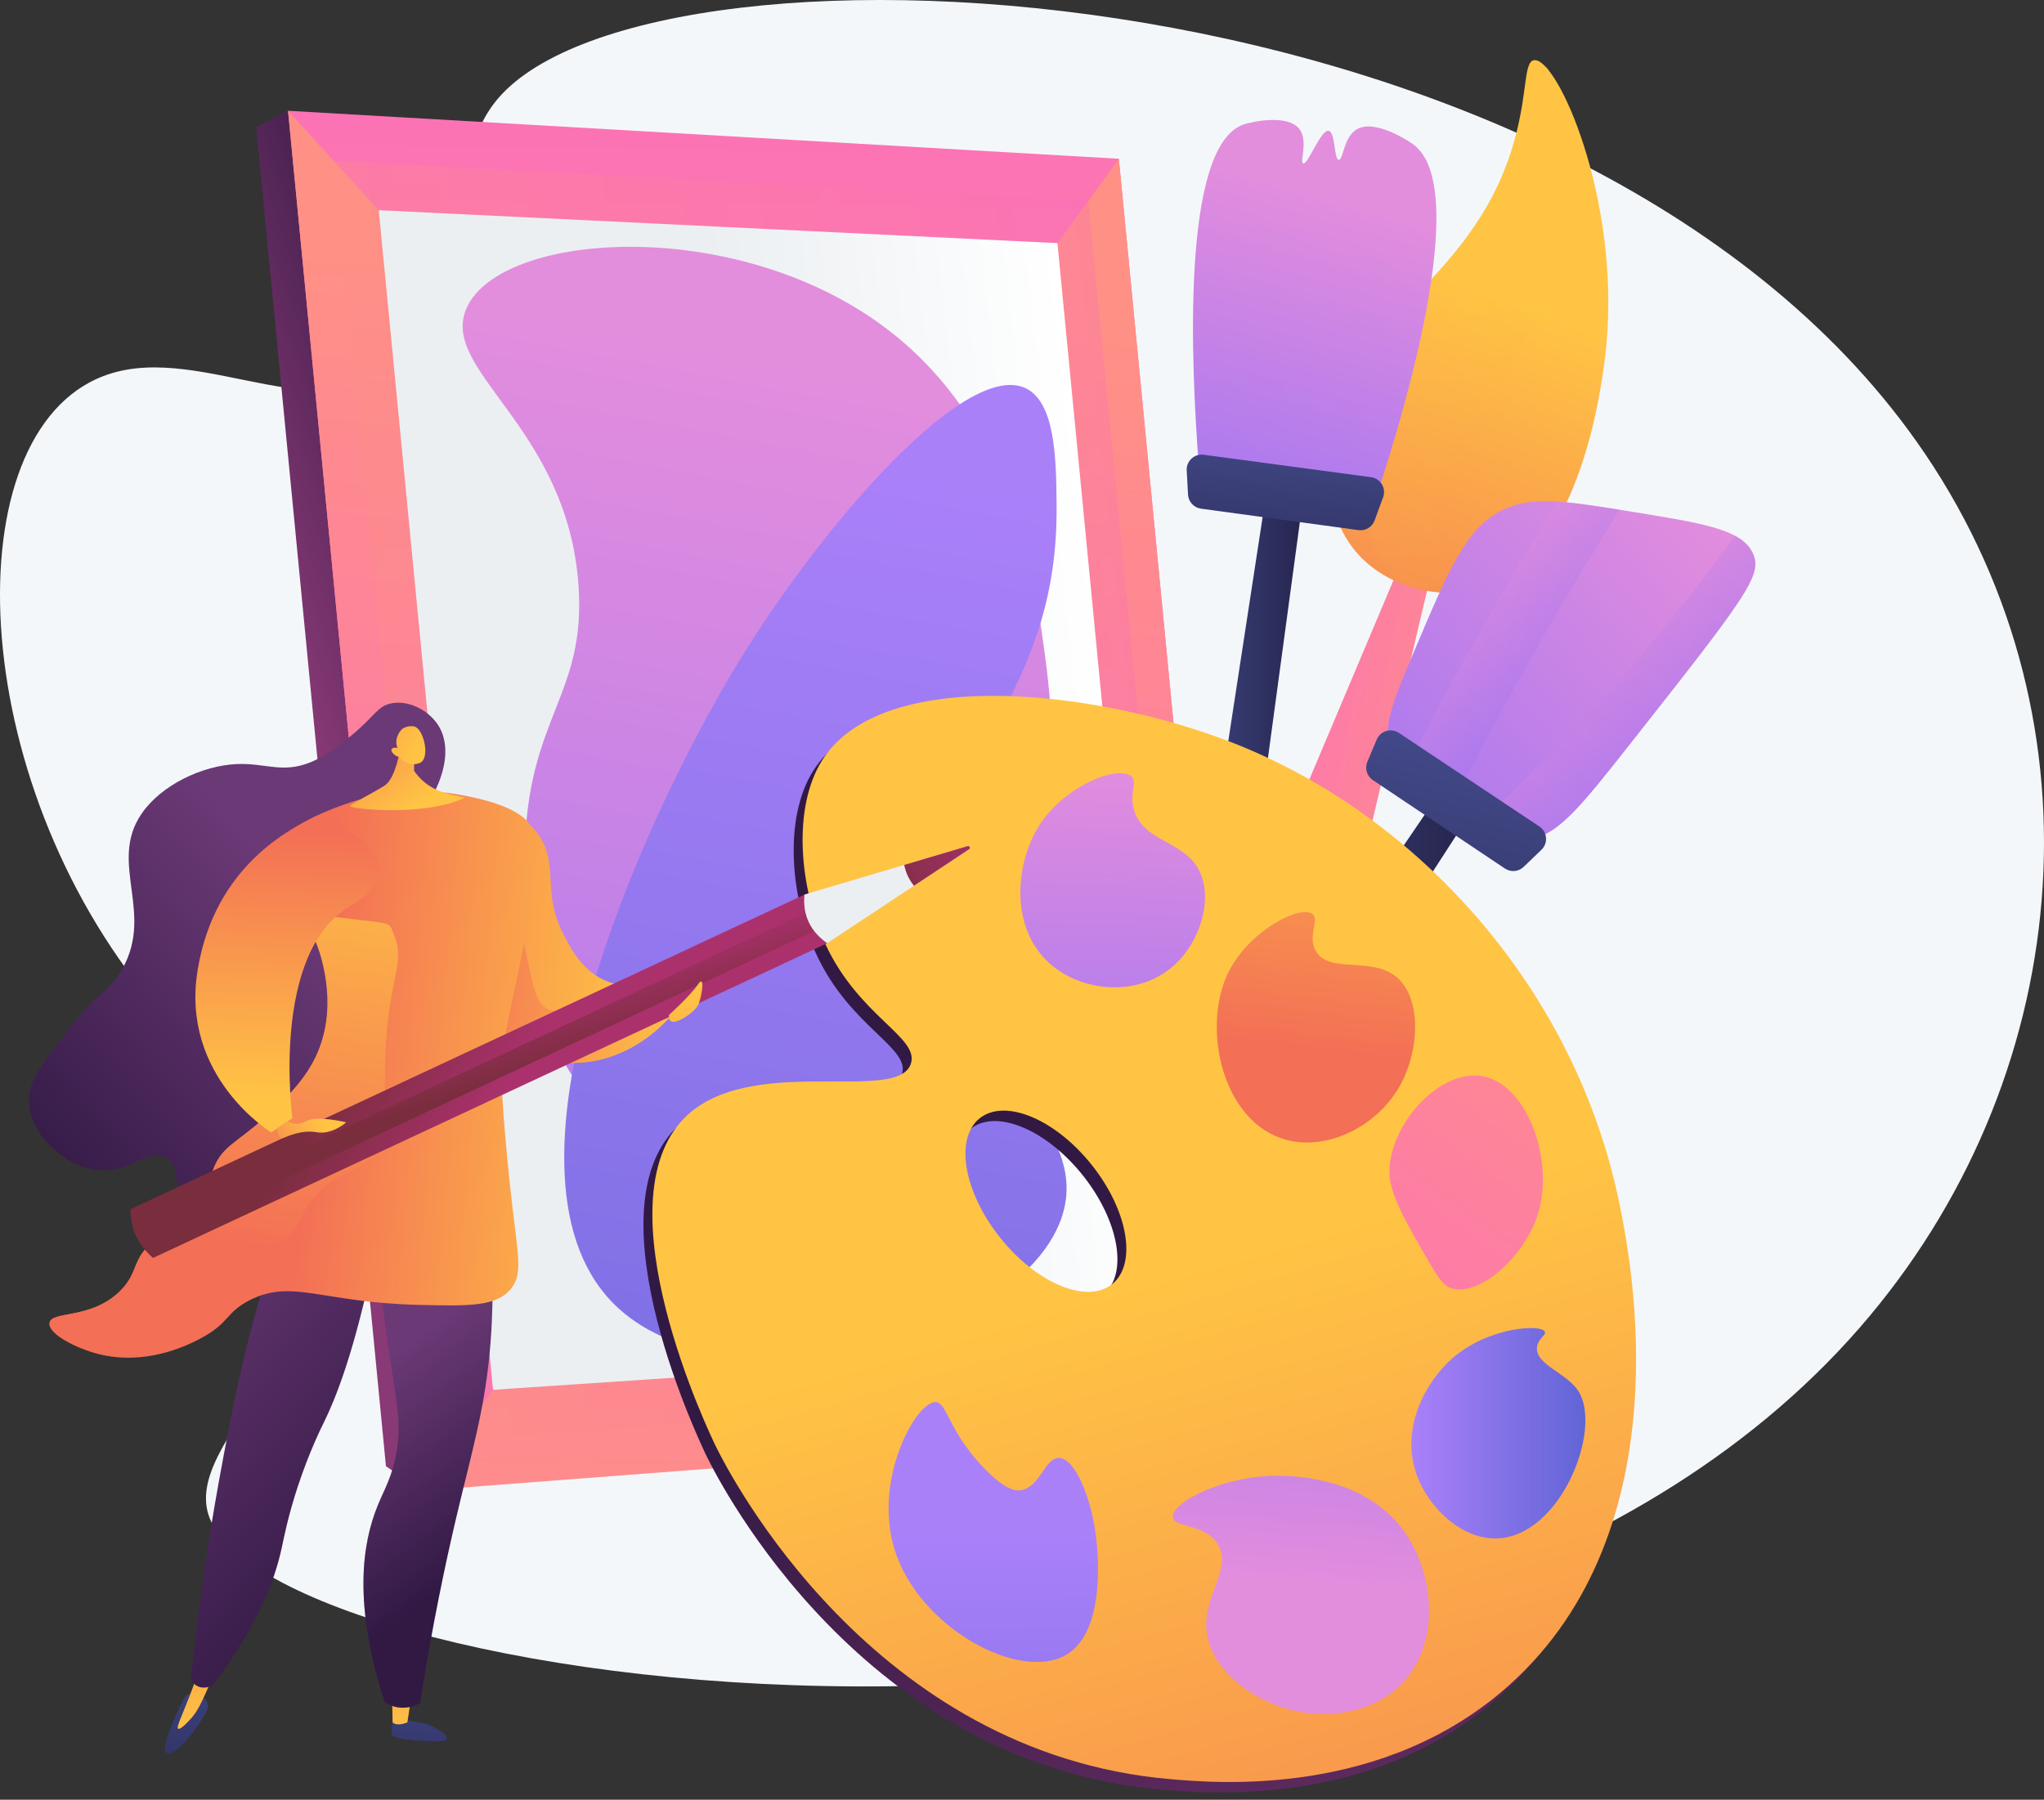 <svg width="243" height="214" viewBox="0 0 243 214" fill="none" xmlns="http://www.w3.org/2000/svg">
<rect x="0" y="0" width="243" height="214" fill="#333333" stroke="none"/>
<path d="M59.259 11.651C50.962 21.265 60.349 37.047 48.124 44.217C36.224 51.206 21.872 39.461 10.667 45.461C-5.952 54.37 -3.465 95.815 20.334 121.756C27.497 129.559 33.517 132.621 36.092 141.399C41.62 160.242 21.213 171.245 24.948 180.575C33.368 201.578 166.699 220.305 221.091 157.871C246.49 128.708 250.779 86.325 228.825 53.911C189.171 -4.646 77.873 -9.911 59.259 11.651Z" fill="#F4F7FA"/>
<path d="M50.145 177.253L45.883 174.349L30.459 15.118L34.243 13.171L46.754 87.626L50.145 177.253Z" fill="url(#paint0_linear)"/>
<path d="M147.636 169.788L50.145 177.253L34.243 13.171L133.013 18.878L147.636 169.788Z" fill="url(#paint1_linear)"/>
<path d="M93.314 94.753L45.027 24.992L34.243 13.171L50.145 177.253L58.614 165.26L93.314 94.753Z" fill="url(#paint2_linear)"/>
<path d="M125.713 28.908L93.313 94.753L138.405 159.907L147.635 169.788L133.013 18.877L125.713 28.908Z" fill="url(#paint3_linear)"/>
<path opacity="0.3" d="M54.398 171.233L39.658 19.105L129.379 23.877L143.036 164.867L54.398 171.233Z" fill="url(#paint4_linear)"/>
<path d="M58.613 165.26L45.027 24.992L125.714 28.908L138.405 159.907L58.613 165.26Z" fill="url(#paint5_linear)"/>
<path d="M62.397 101.401C62.624 85.209 69.736 82.799 68.77 69.527C67.397 50.587 52.107 44.057 55.49 36.585C59.571 27.574 87.05 25.588 104.899 38.712C120.322 50.046 122.912 68.514 124.026 76.434C125.141 84.369 128.241 106.479 113.399 122.122C103.917 132.114 85.881 140.787 74.084 133.809C62.036 126.682 62.318 106.66 62.397 101.401Z" fill="url(#paint6_linear)"/>
<path d="M121.899 46.145C114.702 42.825 97.686 62.549 87.898 78.553C76.486 97.21 56.824 140.347 73.55 155.59C86.948 167.803 120.911 159.577 126.146 144.962C130.604 132.522 110.785 125.073 112.332 104.054C113.517 88.011 125.847 81.661 125.612 59.959C125.565 54.7 125.486 47.801 121.899 46.145Z" fill="url(#paint7_linear)"/>
<path d="M162.479 100.487L153.603 97.58L142.01 132.984L150.887 135.89L162.479 100.487Z" fill="#97A6B7"/>
<path d="M169.904 69.213L166.097 67.965L153.602 97.563C155.854 100.679 158.813 101.644 162.479 100.467L169.904 69.213Z" fill="url(#paint8_linear)"/>
<path d="M161.662 66.128C157.259 61.481 157.855 54.731 158.005 52.997C159.355 37.574 175.829 34.316 180.374 15.401C181.567 10.424 181.222 7.34 182.368 7.159C185.099 6.743 192.579 23.438 190.986 40.862C190.656 44.457 188.231 66.725 175.814 70.052C171.206 71.3 165.249 69.911 161.662 66.128Z" fill="url(#paint9_linear)"/>
<path opacity="0.3" d="M163.986 66.183C163.554 65.382 161.215 61.042 161.537 55.791C162.385 41.985 180.94 34.568 183.263 16.342C183.804 12.08 183.396 8.015 183.797 7.991C184.432 7.952 187.949 17.896 185.955 28.32C182.816 44.7 167.306 55.791 170.799 63.616C171.215 64.543 172.635 67.085 171.599 68.671C170.862 69.809 169.001 70.1 167.628 69.754C166.466 69.472 165.297 68.616 163.986 66.183Z" fill="url(#paint10_linear)"/>
<path d="M165.1 88.388C164.605 85.821 165.791 82.94 168.192 77.273C172.266 67.643 174.307 62.831 178.474 60.72C182.038 58.915 185.931 59.543 193.701 60.798C202.649 62.243 207.123 62.957 208.41 65.838C209.556 68.396 207.641 70.916 193.505 88.827C188.121 95.656 185.366 99.078 182.242 99.698C175.28 101.095 166.434 95.318 165.1 88.388Z" fill="url(#paint11_linear)"/>
<path opacity="0.3" d="M185.122 59.645C180.271 67.501 173.482 79.016 166.701 92.304C167.933 94.266 169.73 95.993 171.787 97.304C179.549 81.92 187.422 68.742 192.516 60.602C189.517 60.131 187.131 59.77 185.122 59.645Z" fill="url(#paint12_linear)"/>
<path opacity="0.3" d="M208.41 65.838C208.01 64.935 207.295 64.252 206.228 63.679C200.867 71.23 190.051 85.169 174.667 98.795C177.156 99.8 179.816 100.192 182.242 99.706C185.366 99.086 188.12 95.656 193.505 88.835C207.641 70.908 209.556 68.388 208.41 65.838Z" fill="url(#paint13_linear)"/>
<path d="M145.226 142.529L140.415 139.358L170.453 95.294L174.157 97.735L145.226 142.529Z" fill="url(#paint14_linear)"/>
<path d="M163.671 87.94L162.556 90.585C162.227 91.37 162.494 92.281 163.208 92.759L178.914 103.277C179.612 103.74 180.53 103.661 181.135 103.081L183.254 101.048C184.078 100.255 183.96 98.913 183.011 98.277L166.308 87.147C165.374 86.527 164.111 86.904 163.671 87.94Z" fill="url(#paint15_linear)"/>
<path d="M144.693 134.869L138.971 134.131L150.399 59.574L154.794 60.147L144.693 134.869Z" fill="url(#paint16_linear)"/>
<path d="M142.479 54.873C141.655 43.829 140.313 17.292 147.887 14.788C148.931 14.443 153.161 13.556 154.504 15.377C155.54 16.782 154.488 19.293 154.927 19.435C155.5 19.615 157.015 15.361 157.965 15.557C158.766 15.722 158.585 18.956 159.158 19.011C159.676 19.058 159.723 16.413 161.199 15.44C163.404 13.98 167.721 16.962 167.949 17.119C175.225 22.237 166.395 50.516 164.017 57.863C156.835 56.866 149.661 55.869 142.479 54.873Z" fill="url(#paint17_linear)"/>
<g opacity="0.3">
<path opacity="0.3" d="M155.712 18.556C155.391 19.105 155.108 19.498 154.927 19.443C154.488 19.301 155.54 16.79 154.504 15.385C153.789 14.419 152.259 14.215 150.83 14.286C149.771 23.124 148.107 38.374 148.468 55.705C149.708 55.877 150.948 56.05 152.18 56.223C152.447 40.289 154.182 27.048 155.712 18.556Z" fill="url(#paint18_linear)"/>
<path opacity="0.3" d="M165.587 15.801C164.346 15.243 162.863 14.812 161.717 15.196C162.345 24.529 161.89 39.183 156.403 56.811C157.275 56.929 158.146 57.055 159.017 57.172C165.296 42.982 165.955 26.224 165.587 15.801Z" fill="url(#paint19_linear)"/>
</g>
<path d="M141.082 55.94L141.239 58.813C141.286 59.668 141.93 60.367 142.777 60.485L161.505 63.035C162.337 63.145 163.13 62.667 163.42 61.882L164.433 59.127C164.825 58.059 164.126 56.898 162.996 56.741L143.091 54.072C141.985 53.931 141.019 54.826 141.082 55.94Z" fill="url(#paint20_linear)"/>
<path d="M191.519 144.625C186.362 118.912 167.58 98.285 145.697 89.643C129.623 83.294 103.87 80.248 96.689 91.637C93.086 97.351 94.004 106.935 97.089 113.551C101.092 122.13 108.203 124.563 107.238 127.687C105.723 132.6 88.126 126.353 80.332 134.155C70.183 144.327 83.314 171.743 84.028 173.195C85.692 176.586 102.662 209.779 138.131 212.801C143.814 213.287 163.475 214.959 178.372 201.608C199.203 182.935 192.783 150.959 191.519 144.625ZM131.153 153.934C128.155 156.328 122.198 153.863 117.849 148.416C113.501 142.977 112.41 136.619 115.408 134.217C118.407 131.823 124.364 134.288 128.712 139.735C133.061 145.182 134.152 151.54 131.153 153.934Z" fill="url(#paint21_linear)"/>
<path d="M192.579 143.385C187.422 117.672 168.64 97.045 146.757 88.403C130.682 82.054 104.93 79.008 97.748 90.397C94.146 96.111 95.064 105.695 98.148 112.311C102.151 120.89 109.263 123.323 108.297 126.447C106.782 131.36 89.185 125.113 81.391 132.915C71.243 143.087 84.374 170.503 85.088 171.955C86.752 175.346 103.721 208.539 139.19 211.561C144.873 212.047 164.535 213.719 179.432 200.368C200.263 181.696 193.85 149.719 192.579 143.385ZM132.213 152.694C129.215 155.088 123.257 152.623 118.909 147.176C114.561 141.737 113.47 135.379 116.468 132.977C119.466 130.583 125.423 133.048 129.772 138.495C134.12 143.942 135.211 150.3 132.213 152.694Z" fill="url(#paint22_linear)"/>
<path d="M134.52 92.343C132.974 90.899 126.467 93.427 123.453 98.301C120.682 102.782 119.945 110.726 125.219 114.925C129.073 117.994 135.438 118.504 139.567 114.791C142.871 111.817 144.245 106.589 142.487 103.371C140.595 99.91 135.799 100.067 134.787 96.197C134.253 94.18 135.273 93.05 134.52 92.343Z" fill="url(#paint23_linear)"/>
<path d="M156.034 108.685C154.614 107.539 148.358 110.678 145.933 115.835C142.872 122.365 145.36 133.44 152.84 135.512C157.769 136.878 163.538 133.974 166.253 129.406C168.773 125.175 169.071 118.857 166.12 116.259C163.137 113.63 158.044 115.874 156.427 113.072C155.398 111.275 156.913 109.383 156.034 108.685Z" fill="url(#paint24_linear)"/>
<path d="M172.501 153.173C175.711 154.264 181.245 149.586 182.862 144.272C184.84 137.773 181.449 128.739 176.088 127.938C171.253 127.216 165.555 133.299 165.194 138.833C165.013 141.611 166.622 144.405 169.84 149.986C171.261 152.443 171.803 152.937 172.501 153.173Z" fill="url(#paint25_linear)"/>
<path d="M183.663 158.353C183.247 157.419 176.913 157.772 172.635 161.539C169.448 164.349 166.34 169.993 168.514 175.62C169.998 179.435 173.828 183.038 177.941 182.928C185.57 182.724 190.554 169.883 187.634 165.393C186.237 163.243 182.532 162.261 182.721 160.213C182.831 159.177 183.843 158.761 183.663 158.353Z" fill="url(#paint26_linear)"/>
<path d="M139.434 180.4C139.237 178.65 145.626 175.33 152.314 175.487C154.103 175.526 163.373 175.746 167.721 183.32C170.484 188.132 171.073 195.596 166.661 200.188C162.823 204.183 157.298 203.837 156.301 203.775C150.555 203.413 144.535 199.489 143.546 194.607C142.612 189.96 146.686 186.672 144.739 183.579C143.178 181.107 139.575 181.696 139.434 180.4Z" fill="url(#paint27_linear)"/>
<path d="M121.232 177.214C123.658 176.97 124.176 173.352 125.879 173.36C127.849 173.376 129.717 178.234 130.258 182.394C130.415 183.587 131.742 193.767 126.805 196.742C121.279 200.07 109.247 193.571 106.351 184.254C103.745 175.879 108.949 166.563 111.264 166.72C112.606 166.814 112.708 170.048 116.845 174.42C119.521 177.253 120.769 177.261 121.232 177.214Z" fill="url(#paint28_linear)"/>
<path d="M46.675 204.292C46.675 204.292 46.487 205.815 46.612 206.317C46.738 206.828 51.157 207.197 52.656 207.016C54.155 206.836 51.761 205.305 50.804 205.022C49.854 204.74 46.675 204.292 46.675 204.292Z" fill="url(#paint29_linear)"/>
<path d="M48.896 201.757L48.433 204.803C48.433 204.803 47.248 205.336 46.675 204.81L46.612 201.616L48.896 201.757Z" fill="url(#paint30_linear)"/>
<path d="M23.992 201.624C23.992 201.624 24.926 202.322 24.683 203.154C24.432 203.986 22.242 207.33 20.688 208.272C19.126 209.221 19.62 207.244 20.068 206.019C20.523 204.787 21.685 202.079 22.132 201.624C22.579 201.168 23.992 201.624 23.992 201.624Z" fill="url(#paint31_linear)"/>
<path d="M25.68 198.272C25.224 199.536 24.793 200.572 24.447 201.341C23.694 203.036 23.278 203.672 22.815 204.222C22.407 204.7 21.441 205.729 21.182 205.556C20.915 205.383 21.622 204.135 22.987 200.486C23.184 199.96 23.812 198.272 23.812 198.272H25.68Z" fill="url(#paint32_linear)"/>
<path d="M58.151 145.488C58.472 148.667 58.786 153.589 58.323 159.577C57.719 167.371 56.157 172.3 54.203 180.612C53.01 185.691 51.401 193.163 49.941 202.511C49.603 202.707 48.606 203.209 47.327 203.021C46.613 202.911 46.071 202.628 45.757 202.424C41.935 190.745 43.065 183.516 44.91 179.003C45.694 177.08 46.652 175.565 47.154 172.614C47.829 168.706 46.997 166.524 45.804 157.474C44.957 151.022 45.106 150.025 45.671 149.06C47.931 145.182 54.823 145.253 58.151 145.488Z" fill="url(#paint33_linear)"/>
<path d="M45.003 146.846C42.664 158.934 40.365 165.283 38.63 168.87C38.198 169.757 36.77 172.614 35.42 176.711C34.219 180.337 33.725 183.006 33.466 184.176C32.657 187.88 30.663 193.288 25.295 200.384C25.224 200.423 24.314 200.941 23.435 200.478C22.995 200.242 22.767 199.873 22.681 199.701C23.38 192.919 24.188 187.213 24.887 182.818C25.036 181.892 25.679 177.857 26.692 172.52C27.084 170.432 27.673 167.371 28.364 164.232C29.227 160.323 30.561 154.993 32.61 148.62C36.739 148.031 40.875 147.435 45.003 146.846Z" fill="url(#paint34_linear)"/>
<path d="M82.2 117.295C81.674 116.675 81.14 116.055 80.614 115.435C80.363 115.631 76.713 118.323 72.341 116.746C69.335 115.662 67.899 112.868 66.981 111.087C64.218 105.734 66.769 102.445 63.527 98.615C62.624 97.555 60.764 96.158 59.398 96.315C56.149 96.692 53.033 105.883 55.042 113.732C55.45 115.317 57.68 124.037 65.222 125.992C71.313 127.577 78.479 124.124 82.2 117.295Z" fill="url(#paint35_linear)"/>
<path d="M46.997 99.031C48.324 97.806 50.867 96.386 52.139 93.105C52.523 92.116 53.881 88.607 51.879 85.923C50.686 84.33 48.481 83.246 46.534 83.631C44.87 83.961 44.611 85.115 41.786 87.446C40.687 88.356 38.913 89.816 36.951 90.624C33.576 92.014 31.551 90.703 28.168 90.852C24.008 91.033 19.173 93.356 16.85 96.731C12.713 102.72 18.702 108.803 14.173 115.819C12.69 118.119 11.96 117.601 8.444 122.059C4.927 126.518 3.169 128.747 3.483 131.478C3.915 135.269 8.004 138.887 11.842 139.139C15.602 139.382 17.988 136.423 19.895 137.718C21.253 138.636 20.476 140.426 21.92 142.576C23.78 145.347 27.446 145.904 28.035 145.991C33.521 146.823 40.93 140.379 44.07 132.757C49.737 119.006 39.776 105.702 46.997 99.031Z" fill="url(#paint36_linear)"/>
<path opacity="0.3" d="M44.917 179.003C45.702 177.08 46.66 175.565 47.162 172.614C47.837 168.705 47.005 166.523 45.812 157.474C44.965 151.022 45.114 150.025 45.679 149.06C46.903 146.956 49.501 146.022 52.146 145.645C52.107 145.779 52.076 145.92 52.044 146.046C50.655 152.387 55.961 156.265 53.567 163.235C52.39 166.672 50.506 167.457 50.066 171.452C49.658 175.189 51.142 175.966 50.828 179.364C50.349 184.442 46.746 185.667 45.804 189.56C45.192 192.087 45.71 195.776 50.161 201.129C50.09 201.592 50.011 202.055 49.941 202.518C49.603 202.715 48.606 203.217 47.327 203.029C46.613 202.919 46.071 202.636 45.757 202.432C41.943 190.745 43.073 183.508 44.917 179.003Z" fill="url(#paint37_linear)"/>
<path d="M58.857 105.459C63.896 110.718 62.083 119.21 65.497 120.128C66.541 120.411 66.596 119.587 69.249 119.116C73.126 118.425 74.696 119.885 77.435 119.328C78.566 119.1 80.088 118.48 81.737 116.761C81.894 116.942 82.043 117.122 82.2 117.303C78.479 124.139 71.313 127.585 65.222 126.007C57.687 124.053 55.45 115.325 55.042 113.747C54.1 110.066 54.289 106.087 55.082 102.861C56.345 103.41 57.68 104.227 58.857 105.459Z" fill="url(#paint38_linear)"/>
<path d="M63.04 98.12C62.687 97.578 61.573 96.071 56.848 94.957C55.152 94.557 52.429 93.96 48.952 94.086C48.371 94.109 46.487 94.203 44.462 94.643C40.145 95.577 31.543 98.866 31.244 103.34C31.032 106.534 35.294 106.738 37.704 112.397C39.462 116.518 39.447 121.667 37.531 125.678C35.993 128.896 33.27 131.305 31.205 133.142C28.105 135.889 26.504 136.313 25.46 138.777C24.329 141.462 25.468 142.765 24.063 144.601C22.556 146.571 20.782 145.653 18.231 147.654C15.609 149.695 16.543 151.375 14.157 153.635C10.696 156.916 6.097 155.849 5.885 157.324C5.704 158.596 8.969 160.315 11.74 161.013C17.234 162.395 22.022 160.071 23.451 159.357C27.398 157.379 26.716 156.092 29.722 154.585C34.761 152.058 38.199 154.868 49.666 155.158C55.874 155.315 59.022 155.354 60.741 153.251C62.31 151.328 61.486 149.224 60.544 140.151C60.238 137.121 59.61 130.779 59.602 127.161C59.602 125.026 60.34 121.533 61.824 114.548C61.91 114.14 62.711 110.364 63.362 105.325C63.943 100.781 63.857 99.391 63.04 98.12Z" fill="url(#paint39_linear)"/>
<path d="M14.158 153.628C16.544 151.367 15.61 149.687 18.231 147.647C20.79 145.653 22.556 146.571 24.063 144.593C25.468 142.757 24.33 141.446 25.46 138.77C26.496 136.305 28.105 135.881 31.205 133.134C33.27 131.297 35.993 128.888 37.532 125.67C40.2 120.089 38.332 114.132 37.704 112.389C35.671 106.785 31.574 103.834 30.091 102.869C30.232 102.712 37.178 108.897 37.359 108.708C47.146 110.05 46.087 109.352 46.785 111.032C48.418 114.901 45.836 116.33 45.765 127.491C45.734 132.828 46.307 134.939 44.58 137.161C42.602 139.711 40.318 138.919 37.453 142.254C35.255 144.813 35.608 146.438 33.552 147.513C31.339 148.675 29.934 147.325 27.446 147.851C23.286 148.738 22.391 153.541 19.636 156.163C17.556 158.149 13.71 159.538 6.12 158.046C5.948 157.787 5.861 157.544 5.893 157.309C6.097 155.849 10.696 156.908 14.158 153.628Z" fill="url(#paint40_linear)"/>
<path d="M47.641 88.584C47.641 88.584 47.146 92.532 45.694 93.434C44.234 94.337 41.88 95.522 41.62 95.844C41.361 96.166 50.647 97.163 55.246 94.839C53.731 94.525 53.315 94.408 53.315 94.408C52.907 94.29 52.138 94.078 51.369 93.638C50.843 93.34 50.003 92.759 49.226 91.66L49.242 89.478L47.641 88.584Z" fill="url(#paint41_linear)"/>
<path d="M47.422 89.981C47.422 89.981 48.371 91.284 49.862 90.742C51.197 90.255 50.404 86.81 49.344 86.417C48.991 86.284 48.34 86.347 47.908 86.614C47.602 86.802 46.794 87.814 47.257 88.945C46.919 88.85 46.621 88.937 46.55 89.102C46.456 89.314 46.739 89.604 46.809 89.667C47.029 89.902 47.296 89.965 47.422 89.981Z" fill="url(#paint42_linear)"/>
<path d="M15.492 143.793C15.539 146.124 16.434 148.055 18.192 149.578L98.337 112.162L95.637 106.377L15.492 143.793Z" fill="url(#paint43_linear)"/>
<path d="M16.811 148.055C16.348 147.388 16.003 146.666 15.783 145.881L96.485 108.198L97.505 110.372L16.811 148.055Z" fill="url(#paint44_linear)"/>
<path d="M95.638 106.369C95.41 108.795 96.305 110.733 98.338 112.154L115.221 100.977C115.409 100.844 115.268 100.545 115.048 100.6L95.638 106.369Z" fill="url(#paint45_linear)"/>
<path d="M115.22 100.977L108.659 105.325C108.062 104.588 107.678 103.764 107.497 102.845L115.048 100.6C115.268 100.545 115.409 100.844 115.22 100.977Z" fill="url(#paint46_linear)"/>
<path d="M79.539 120.678C79.539 120.678 82.074 118.41 82.977 117.052C83.887 115.694 83.432 118.637 82.977 119.548C82.522 120.45 79.272 122.719 79.539 120.678Z" fill="url(#paint47_linear)"/>
<path d="M37.712 96.966C34.769 98.426 25.499 102.806 23.482 115.443C21.457 128.079 32.242 134.649 32.242 134.649L34.769 132.961C34.769 132.961 32.077 113.253 41.676 107.696C51.275 102.131 37.712 96.966 37.712 96.966Z" fill="url(#paint48_linear)"/>
<path d="M34.164 133.354C34.761 133.464 35.098 133.966 36.448 133.291C37.798 132.616 41.165 133.456 41.165 133.456C41.165 133.456 39.478 134.971 37.625 134.633C35.773 134.296 34.054 135.214 33.568 135.34C33.081 135.473 32.908 134.178 32.908 134.178L34.164 133.354Z" fill="url(#paint49_linear)"/>
<defs>
<linearGradient id="paint0_linear" x1="69.545" y1="85.501" x2="39.293" y2="96.242" gradientUnits="userSpaceOnUse">
<stop stop-color="#311944"/>
<stop offset="1" stop-color="#893976"/>
</linearGradient>
<linearGradient id="paint1_linear" x1="102.74" y1="203.616" x2="104.423" y2="-11.443" gradientUnits="userSpaceOnUse">
<stop stop-color="#FF9085"/>
<stop offset="1" stop-color="#FB6FBB"/>
</linearGradient>
<linearGradient id="paint2_linear" x1="63.159" y1="31.382" x2="52.831" y2="153.29" gradientUnits="userSpaceOnUse">
<stop stop-color="#FF9085"/>
<stop offset="1" stop-color="#FB6FBB"/>
</linearGradient>
<linearGradient id="paint3_linear" x1="116.485" y1="37.889" x2="106.648" y2="177.861" gradientUnits="userSpaceOnUse">
<stop stop-color="#FF9085"/>
<stop offset="1" stop-color="#FB6FBB"/>
</linearGradient>
<linearGradient id="paint4_linear" x1="45.752" y1="95.169" x2="136.308" y2="84.879" gradientUnits="userSpaceOnUse">
<stop stop-color="#FF9085"/>
<stop offset="1" stop-color="#FB6FBB"/>
</linearGradient>
<linearGradient id="paint5_linear" x1="50.645" y1="95.126" x2="132.183" y2="85.86" gradientUnits="userSpaceOnUse">
<stop offset="0.494" stop-color="#EBEFF2"/>
<stop offset="1" stop-color="white"/>
</linearGradient>
<linearGradient id="paint6_linear" x1="94.634" y1="43.08" x2="63.288" y2="205.12" gradientUnits="userSpaceOnUse">
<stop offset="0.004" stop-color="#E38DDD"/>
<stop offset="1" stop-color="#9571F6"/>
</linearGradient>
<linearGradient id="paint7_linear" x1="112.548" y1="56.696" x2="76.699" y2="242.02" gradientUnits="userSpaceOnUse">
<stop stop-color="#AA80F9"/>
<stop offset="0.996" stop-color="#6165D7"/>
</linearGradient>
<linearGradient id="paint8_linear" x1="178.248" y1="87.711" x2="145.376" y2="80.925" gradientUnits="userSpaceOnUse">
<stop stop-color="#FF9085"/>
<stop offset="1" stop-color="#FB6FBB"/>
</linearGradient>
<linearGradient id="paint9_linear" x1="179.225" y1="35.905" x2="158.505" y2="93.46" gradientUnits="userSpaceOnUse">
<stop stop-color="#FFC444"/>
<stop offset="0.925" stop-color="#F47555"/>
<stop offset="0.996" stop-color="#F36F56"/>
</linearGradient>
<linearGradient id="paint10_linear" x1="173.902" y1="36.646" x2="177.798" y2="102.17" gradientUnits="userSpaceOnUse">
<stop stop-color="#FFC444"/>
<stop offset="0.996" stop-color="#F36F56"/>
</linearGradient>
<linearGradient id="paint11_linear" x1="204.081" y1="60.264" x2="148.949" y2="107.48" gradientUnits="userSpaceOnUse">
<stop offset="0.004" stop-color="#E38DDD"/>
<stop offset="1" stop-color="#9571F6"/>
</linearGradient>
<linearGradient id="paint12_linear" x1="175.341" y1="74.465" x2="183.363" y2="79.758" gradientUnits="userSpaceOnUse">
<stop offset="0.004" stop-color="#E38DDD"/>
<stop offset="1" stop-color="#9571F6"/>
</linearGradient>
<linearGradient id="paint13_linear" x1="187.533" y1="79.295" x2="197.327" y2="85.758" gradientUnits="userSpaceOnUse">
<stop offset="0.004" stop-color="#E38DDD"/>
<stop offset="1" stop-color="#9571F6"/>
</linearGradient>
<linearGradient id="paint14_linear" x1="140.418" y1="118.912" x2="174.154" y2="118.912" gradientUnits="userSpaceOnUse">
<stop stop-color="#444B8C"/>
<stop offset="0.996" stop-color="#26264F"/>
</linearGradient>
<linearGradient id="paint15_linear" x1="175.309" y1="86.527" x2="164.152" y2="132.217" gradientUnits="userSpaceOnUse">
<stop stop-color="#444B8C"/>
<stop offset="0.996" stop-color="#26264F"/>
</linearGradient>
<linearGradient id="paint16_linear" x1="138.973" y1="97.222" x2="154.797" y2="97.222" gradientUnits="userSpaceOnUse">
<stop stop-color="#444B8C"/>
<stop offset="0.996" stop-color="#26264F"/>
</linearGradient>
<linearGradient id="paint17_linear" x1="158.509" y1="23.242" x2="144.554" y2="72.06" gradientUnits="userSpaceOnUse">
<stop offset="0.004" stop-color="#E38DDD"/>
<stop offset="1" stop-color="#9571F6"/>
</linearGradient>
<linearGradient id="paint18_linear" x1="155.214" y1="22.301" x2="141.26" y2="71.119" gradientUnits="userSpaceOnUse">
<stop offset="0.004" stop-color="#E38DDD"/>
<stop offset="1" stop-color="#9571F6"/>
</linearGradient>
<linearGradient id="paint19_linear" x1="163.939" y1="24.795" x2="149.985" y2="73.613" gradientUnits="userSpaceOnUse">
<stop offset="0.004" stop-color="#E38DDD"/>
<stop offset="1" stop-color="#9571F6"/>
</linearGradient>
<linearGradient id="paint20_linear" x1="153.34" y1="49.919" x2="151.48" y2="75.42" gradientUnits="userSpaceOnUse">
<stop stop-color="#444B8C"/>
<stop offset="0.996" stop-color="#26264F"/>
</linearGradient>
<linearGradient id="paint21_linear" x1="135.718" y1="153.584" x2="170.251" y2="274.184" gradientUnits="userSpaceOnUse">
<stop stop-color="#311944"/>
<stop offset="1" stop-color="#893976"/>
</linearGradient>
<linearGradient id="paint22_linear" x1="136.78" y1="152.345" x2="171.313" y2="272.945" gradientUnits="userSpaceOnUse">
<stop stop-color="#FFC444"/>
<stop offset="0.996" stop-color="#F36F56"/>
</linearGradient>
<linearGradient id="paint23_linear" x1="132.809" y1="90.562" x2="131.038" y2="143.335" gradientUnits="userSpaceOnUse">
<stop offset="0.004" stop-color="#E38DDD"/>
<stop offset="1" stop-color="#9571F6"/>
</linearGradient>
<linearGradient id="paint24_linear" x1="161.866" y1="79.637" x2="156.022" y2="125.327" gradientUnits="userSpaceOnUse">
<stop stop-color="#FFC444"/>
<stop offset="0.996" stop-color="#F36F56"/>
</linearGradient>
<linearGradient id="paint25_linear" x1="196.253" y1="109.941" x2="149.501" y2="174.757" gradientUnits="userSpaceOnUse">
<stop stop-color="#FF9085"/>
<stop offset="1" stop-color="#FB6FBB"/>
</linearGradient>
<linearGradient id="paint26_linear" x1="167.791" y1="170.424" x2="188.488" y2="170.424" gradientUnits="userSpaceOnUse">
<stop stop-color="#AA80F9"/>
<stop offset="0.996" stop-color="#6165D7"/>
</linearGradient>
<linearGradient id="paint27_linear" x1="154.484" y1="188.387" x2="158.203" y2="141.635" gradientUnits="userSpaceOnUse">
<stop offset="0.004" stop-color="#E38DDD"/>
<stop offset="1" stop-color="#9571F6"/>
</linearGradient>
<linearGradient id="paint28_linear" x1="118.083" y1="182.159" x2="119.146" y2="250.693" gradientUnits="userSpaceOnUse">
<stop stop-color="#AA80F9"/>
<stop offset="0.996" stop-color="#6165D7"/>
</linearGradient>
<linearGradient id="paint29_linear" x1="50.501" y1="194.517" x2="48.973" y2="222.009" gradientUnits="userSpaceOnUse">
<stop stop-color="#444B8C"/>
<stop offset="0.996" stop-color="#26264F"/>
</linearGradient>
<linearGradient id="paint30_linear" x1="47.616" y1="208.065" x2="48.427" y2="170.948" gradientUnits="userSpaceOnUse">
<stop stop-color="#FFC444"/>
<stop offset="0.996" stop-color="#F36F56"/>
</linearGradient>
<linearGradient id="paint31_linear" x1="22.858" y1="192.982" x2="21.33" y2="220.472" gradientUnits="userSpaceOnUse">
<stop stop-color="#444B8C"/>
<stop offset="0.996" stop-color="#26264F"/>
</linearGradient>
<linearGradient id="paint32_linear" x1="23.278" y1="207.533" x2="24.09" y2="170.416" gradientUnits="userSpaceOnUse">
<stop stop-color="#FFC444"/>
<stop offset="0.996" stop-color="#F36F56"/>
</linearGradient>
<linearGradient id="paint33_linear" x1="59.401" y1="183.941" x2="43.986" y2="163.252" gradientUnits="userSpaceOnUse">
<stop stop-color="#311944"/>
<stop offset="1" stop-color="#6B3976"/>
</linearGradient>
<linearGradient id="paint34_linear" x1="47.95" y1="186.508" x2="11.845" y2="152.838" gradientUnits="userSpaceOnUse">
<stop stop-color="#311944"/>
<stop offset="1" stop-color="#6B3976"/>
</linearGradient>
<linearGradient id="paint35_linear" x1="78.308" y1="112.656" x2="38.44" y2="109.063" gradientUnits="userSpaceOnUse">
<stop stop-color="#FFC444"/>
<stop offset="0.996" stop-color="#F36F56"/>
</linearGradient>
<linearGradient id="paint36_linear" x1="2.694" y1="140.325" x2="38.068" y2="109.751" gradientUnits="userSpaceOnUse">
<stop stop-color="#311944"/>
<stop offset="1" stop-color="#6B3976"/>
</linearGradient>
<linearGradient id="paint37_linear" x1="57.435" y1="185.406" x2="42.02" y2="164.717" gradientUnits="userSpaceOnUse">
<stop stop-color="#311944"/>
<stop offset="1" stop-color="#6B3976"/>
</linearGradient>
<linearGradient id="paint38_linear" x1="82.169" y1="117.512" x2="53.485" y2="113.536" gradientUnits="userSpaceOnUse">
<stop stop-color="#FFC444"/>
<stop offset="0.996" stop-color="#F36F56"/>
</linearGradient>
<linearGradient id="paint39_linear" x1="76.592" y1="131.698" x2="36.724" y2="128.105" gradientUnits="userSpaceOnUse">
<stop stop-color="#FFC444"/>
<stop offset="0.996" stop-color="#F36F56"/>
</linearGradient>
<linearGradient id="paint40_linear" x1="34.154" y1="94.817" x2="25.418" y2="148.238" gradientUnits="userSpaceOnUse">
<stop stop-color="#FFC444"/>
<stop offset="0.996" stop-color="#F36F56"/>
</linearGradient>
<linearGradient id="paint41_linear" x1="48.931" y1="96.079" x2="39.499" y2="82.388" gradientUnits="userSpaceOnUse">
<stop stop-color="#FFC444"/>
<stop offset="0.996" stop-color="#F36F56"/>
</linearGradient>
<linearGradient id="paint42_linear" x1="49.786" y1="89.135" x2="34.878" y2="80.159" gradientUnits="userSpaceOnUse">
<stop stop-color="#FFC444"/>
<stop offset="0.996" stop-color="#F36F56"/>
</linearGradient>
<linearGradient id="paint43_linear" x1="60.021" y1="129.972" x2="44.7" y2="120.133" gradientUnits="userSpaceOnUse">
<stop stop-color="#AB316D"/>
<stop offset="1" stop-color="#792D3D"/>
</linearGradient>
<linearGradient id="paint44_linear" x1="54.061" y1="119.574" x2="57.157" y2="129.82" gradientUnits="userSpaceOnUse">
<stop stop-color="#AB316D"/>
<stop offset="1" stop-color="#792D3D"/>
</linearGradient>
<linearGradient id="paint45_linear" x1="114.408" y1="98.898" x2="69.377" y2="125.694" gradientUnits="userSpaceOnUse">
<stop offset="0.494" stop-color="#EBEFF2"/>
<stop offset="1" stop-color="white"/>
</linearGradient>
<linearGradient id="paint46_linear" x1="119.27" y1="98.539" x2="102.436" y2="106.882" gradientUnits="userSpaceOnUse">
<stop stop-color="#AB316D"/>
<stop offset="1" stop-color="#792D3D"/>
</linearGradient>
<linearGradient id="paint47_linear" x1="81.694" y1="118.008" x2="76.995" y2="146.745" gradientUnits="userSpaceOnUse">
<stop stop-color="#FFC444"/>
<stop offset="0.996" stop-color="#F36F56"/>
</linearGradient>
<linearGradient id="paint48_linear" x1="33.685" y1="130.609" x2="34.471" y2="98.603" gradientUnits="userSpaceOnUse">
<stop stop-color="#FFC444"/>
<stop offset="0.996" stop-color="#F36F56"/>
</linearGradient>
<linearGradient id="paint49_linear" x1="38.139" y1="133.032" x2="29.969" y2="139.013" gradientUnits="userSpaceOnUse">
<stop stop-color="#FFC444"/>
<stop offset="0.996" stop-color="#F36F56"/>
</linearGradient>
</defs>
</svg>
